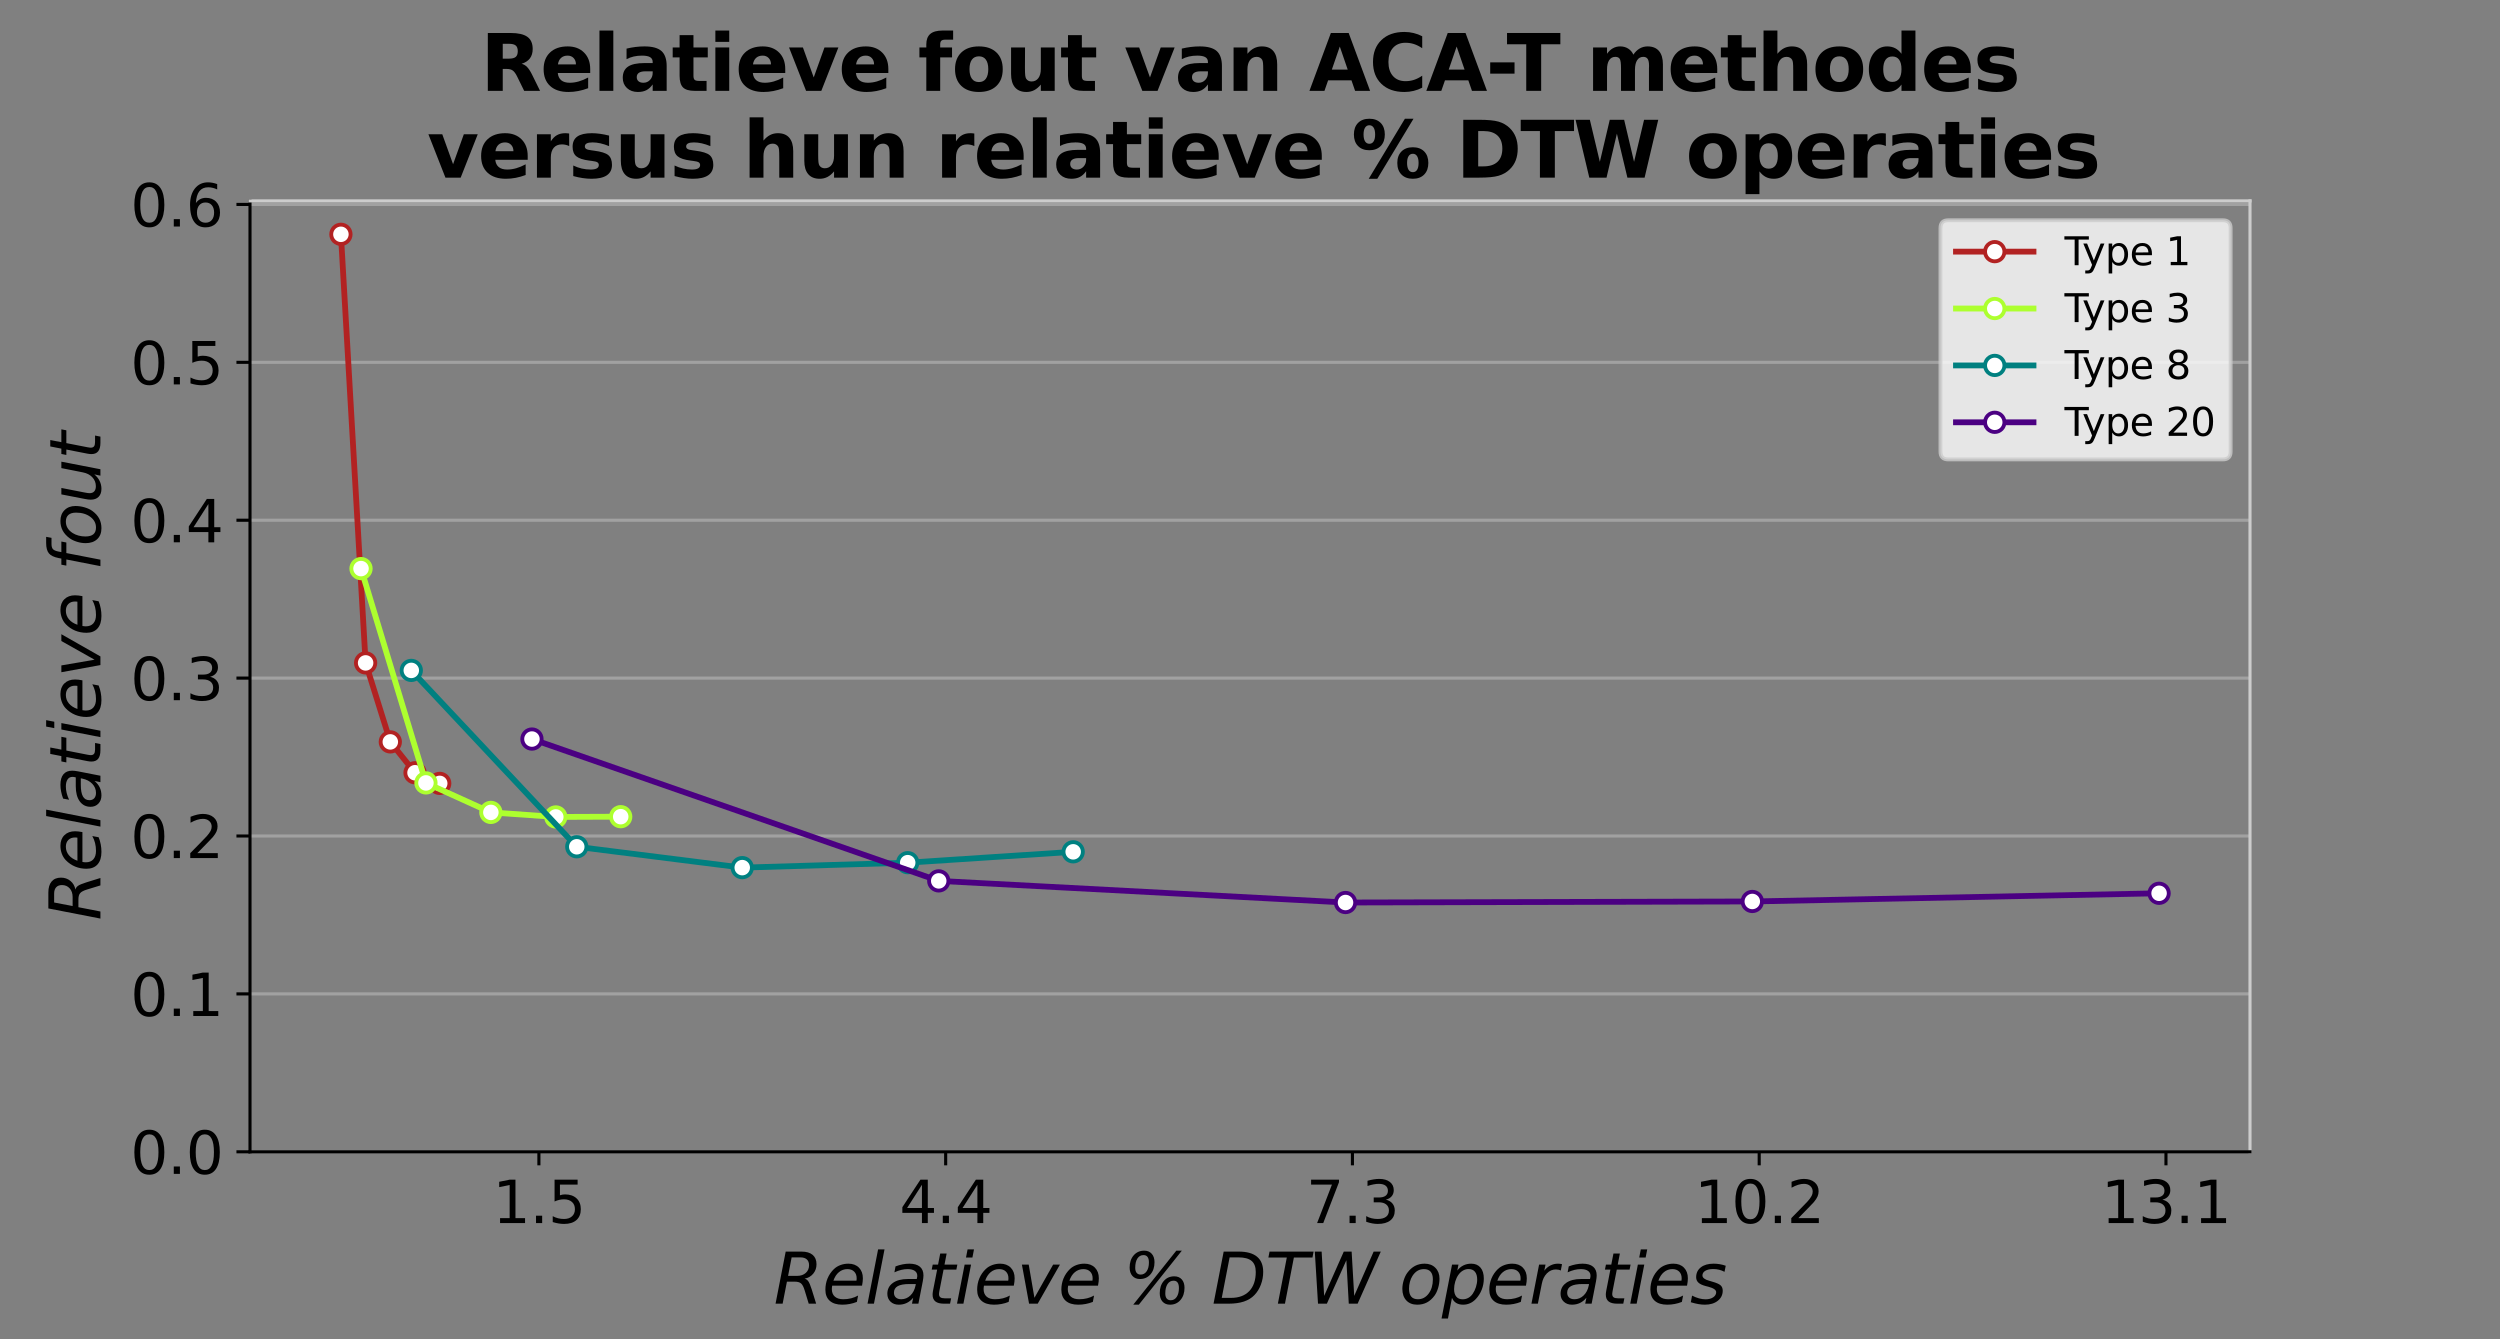 <?xml version="1.0" encoding="utf-8" standalone="no"?>
<!DOCTYPE svg PUBLIC "-//W3C//DTD SVG 1.1//EN"
  "http://www.w3.org/Graphics/SVG/1.1/DTD/svg11.dtd">
<svg xmlns:xlink="http://www.w3.org/1999/xlink" width="645.12pt" height="345.6pt" viewBox="0 0 645.12 345.6" xmlns="http://www.w3.org/2000/svg" version="1.1">
 <rect x="0" y="0" width="645.12" height="345.6" fill="#808080" stroke="none"/>
 <defs>
  <style type="text/css">*{stroke-linejoin: round; stroke-linecap: butt}</style>
 </defs>
 <g id="figure_1">
  <g id="patch_1">
   <path d="M 0 345.6 
L 645.12 345.6 
L 645.12 0 
L 0 0 
L 0 345.6 
z
" style="fill: none"/>
  </g>
  <g id="axes_1">
   <g id="patch_2">
    <path d="M 64.512 297.216 
L 580.608 297.216 
L 580.608 51.84 
L 64.512 51.84 
L 64.512 297.216 
z
" style="fill: none"/>
   </g>
   <g id="matplotlib.axis_1">
    <g id="xtick_1">
     <g id="line2d_1">
      <defs>
       <path id="mc7e8702960" d="M 0 0 
L 0 3.5 
" style="stroke: #000000; stroke-width: 0.8"/>
      </defs>
      <g>
       <use xlink:href="#mc7e8702960" x="139.062" y="297.216" style="stroke: #000000; stroke-width: 0.8"/>
      </g>
     </g>
     <g id="text_1">
      <!-- 1.5 -->
      <g transform="translate(127.134 315.614) scale(0.15 -0.15)">
       <defs>
        <path id="DejaVuSans-31" d="M 794 531 
L 1825 531 
L 1825 4091 
L 703 3866 
L 703 4441 
L 1819 4666 
L 2450 4666 
L 2450 531 
L 3481 531 
L 3481 0 
L 794 0 
L 794 531 
z
" transform="scale(0.016)"/>
        <path id="DejaVuSans-2e" d="M 684 794 
L 1344 794 
L 1344 0 
L 684 0 
L 684 794 
z
" transform="scale(0.016)"/>
        <path id="DejaVuSans-35" d="M 691 4666 
L 3169 4666 
L 3169 4134 
L 1269 4134 
L 1269 2991 
Q 1406 3038 1543 3061 
Q 1681 3084 1819 3084 
Q 2600 3084 3056 2656 
Q 3513 2228 3513 1497 
Q 3513 744 3044 326 
Q 2575 -91 1722 -91 
Q 1428 -91 1123 -41 
Q 819 9 494 109 
L 494 744 
Q 775 591 1075 516 
Q 1375 441 1709 441 
Q 2250 441 2565 725 
Q 2881 1009 2881 1497 
Q 2881 1984 2565 2268 
Q 2250 2553 1709 2553 
Q 1456 2553 1204 2497 
Q 953 2441 691 2322 
L 691 4666 
z
" transform="scale(0.016)"/>
       </defs>
       <use xlink:href="#DejaVuSans-31"/>
       <use xlink:href="#DejaVuSans-2e" x="63.623"/>
       <use xlink:href="#DejaVuSans-35" x="95.41"/>
      </g>
     </g>
    </g>
    <g id="xtick_2">
     <g id="line2d_2">
      <g>
       <use xlink:href="#mc7e8702960" x="244.027" y="297.216" style="stroke: #000000; stroke-width: 0.8"/>
      </g>
     </g>
     <g id="text_2">
      <!-- 4.4 -->
      <g transform="translate(232.099 315.614) scale(0.15 -0.15)">
       <defs>
        <path id="DejaVuSans-34" d="M 2419 4116 
L 825 1625 
L 2419 1625 
L 2419 4116 
z
M 2253 4666 
L 3047 4666 
L 3047 1625 
L 3713 1625 
L 3713 1100 
L 3047 1100 
L 3047 0 
L 2419 0 
L 2419 1100 
L 313 1100 
L 313 1709 
L 2253 4666 
z
" transform="scale(0.016)"/>
       </defs>
       <use xlink:href="#DejaVuSans-34"/>
       <use xlink:href="#DejaVuSans-2e" x="63.623"/>
       <use xlink:href="#DejaVuSans-34" x="95.41"/>
      </g>
     </g>
    </g>
    <g id="xtick_3">
     <g id="line2d_3">
      <g>
       <use xlink:href="#mc7e8702960" x="348.992" y="297.216" style="stroke: #000000; stroke-width: 0.8"/>
      </g>
     </g>
     <g id="text_3">
      <!-- 7.3 -->
      <g transform="translate(337.064 315.614) scale(0.15 -0.15)">
       <defs>
        <path id="DejaVuSans-37" d="M 525 4666 
L 3525 4666 
L 3525 4397 
L 1831 0 
L 1172 0 
L 2766 4134 
L 525 4134 
L 525 4666 
z
" transform="scale(0.016)"/>
        <path id="DejaVuSans-33" d="M 2597 2516 
Q 3050 2419 3304 2112 
Q 3559 1806 3559 1356 
Q 3559 666 3084 287 
Q 2609 -91 1734 -91 
Q 1441 -91 1130 -33 
Q 819 25 488 141 
L 488 750 
Q 750 597 1062 519 
Q 1375 441 1716 441 
Q 2309 441 2620 675 
Q 2931 909 2931 1356 
Q 2931 1769 2642 2001 
Q 2353 2234 1838 2234 
L 1294 2234 
L 1294 2753 
L 1863 2753 
Q 2328 2753 2575 2939 
Q 2822 3125 2822 3475 
Q 2822 3834 2567 4026 
Q 2313 4219 1838 4219 
Q 1578 4219 1281 4162 
Q 984 4106 628 3988 
L 628 4550 
Q 988 4650 1302 4700 
Q 1616 4750 1894 4750 
Q 2613 4750 3031 4423 
Q 3450 4097 3450 3541 
Q 3450 3153 3228 2886 
Q 3006 2619 2597 2516 
z
" transform="scale(0.016)"/>
       </defs>
       <use xlink:href="#DejaVuSans-37"/>
       <use xlink:href="#DejaVuSans-2e" x="63.623"/>
       <use xlink:href="#DejaVuSans-33" x="95.41"/>
      </g>
     </g>
    </g>
    <g id="xtick_4">
     <g id="line2d_4">
      <g>
       <use xlink:href="#mc7e8702960" x="453.957" y="297.216" style="stroke: #000000; stroke-width: 0.8"/>
      </g>
     </g>
     <g id="text_4">
      <!-- 10.2 -->
      <g transform="translate(437.257 315.614) scale(0.15 -0.15)">
       <defs>
        <path id="DejaVuSans-30" d="M 2034 4250 
Q 1547 4250 1301 3770 
Q 1056 3291 1056 2328 
Q 1056 1369 1301 889 
Q 1547 409 2034 409 
Q 2525 409 2770 889 
Q 3016 1369 3016 2328 
Q 3016 3291 2770 3770 
Q 2525 4250 2034 4250 
z
M 2034 4750 
Q 2819 4750 3233 4129 
Q 3647 3509 3647 2328 
Q 3647 1150 3233 529 
Q 2819 -91 2034 -91 
Q 1250 -91 836 529 
Q 422 1150 422 2328 
Q 422 3509 836 4129 
Q 1250 4750 2034 4750 
z
" transform="scale(0.016)"/>
        <path id="DejaVuSans-32" d="M 1228 531 
L 3431 531 
L 3431 0 
L 469 0 
L 469 531 
Q 828 903 1448 1529 
Q 2069 2156 2228 2338 
Q 2531 2678 2651 2914 
Q 2772 3150 2772 3378 
Q 2772 3750 2511 3984 
Q 2250 4219 1831 4219 
Q 1534 4219 1204 4116 
Q 875 4013 500 3803 
L 500 4441 
Q 881 4594 1212 4672 
Q 1544 4750 1819 4750 
Q 2544 4750 2975 4387 
Q 3406 4025 3406 3419 
Q 3406 3131 3298 2873 
Q 3191 2616 2906 2266 
Q 2828 2175 2409 1742 
Q 1991 1309 1228 531 
z
" transform="scale(0.016)"/>
       </defs>
       <use xlink:href="#DejaVuSans-31"/>
       <use xlink:href="#DejaVuSans-30" x="63.623"/>
       <use xlink:href="#DejaVuSans-2e" x="127.246"/>
       <use xlink:href="#DejaVuSans-32" x="159.033"/>
      </g>
     </g>
    </g>
    <g id="xtick_5">
     <g id="line2d_5">
      <g>
       <use xlink:href="#mc7e8702960" x="558.922" y="297.216" style="stroke: #000000; stroke-width: 0.8"/>
      </g>
     </g>
     <g id="text_5">
      <!-- 13.1 -->
      <g transform="translate(542.222 315.614) scale(0.15 -0.15)">
       <use xlink:href="#DejaVuSans-31"/>
       <use xlink:href="#DejaVuSans-33" x="63.623"/>
       <use xlink:href="#DejaVuSans-2e" x="127.246"/>
       <use xlink:href="#DejaVuSans-31" x="159.033"/>
      </g>
     </g>
    </g>
    <g id="text_6">
     <!-- Relatieve % DTW operaties -->
     <g transform="translate(199.635 336.41) scale(0.18 -0.18)">
      <defs>
       <path id="DejaVuSans-Oblique-52" d="M 1613 4147 
L 1294 2491 
L 2106 2491 
Q 2584 2491 2879 2755 
Q 3175 3019 3175 3444 
Q 3175 3784 2976 3965 
Q 2778 4147 2406 4147 
L 1613 4147 
z
M 2772 2241 
Q 2972 2194 3105 2009 
Q 3238 1825 3413 1275 
L 3809 0 
L 3144 0 
L 2778 1197 
Q 2638 1659 2453 1815 
Q 2269 1972 1888 1972 
L 1191 1972 
L 806 0 
L 172 0 
L 1081 4666 
L 2503 4666 
Q 3150 4666 3495 4373 
Q 3841 4081 3841 3531 
Q 3841 3044 3547 2687 
Q 3253 2331 2772 2241 
z
" transform="scale(0.016)"/>
       <path id="DejaVuSans-Oblique-65" d="M 3078 2063 
Q 3088 2113 3092 2166 
Q 3097 2219 3097 2272 
Q 3097 2653 2873 2875 
Q 2650 3097 2266 3097 
Q 1838 3097 1509 2826 
Q 1181 2556 1013 2059 
L 3078 2063 
z
M 3578 1613 
L 903 1613 
Q 884 1494 878 1425 
Q 872 1356 872 1306 
Q 872 872 1139 634 
Q 1406 397 1894 397 
Q 2269 397 2603 481 
Q 2938 566 3225 728 
L 3116 159 
Q 2806 34 2476 -28 
Q 2147 -91 1806 -91 
Q 1078 -91 686 257 
Q 294 606 294 1247 
Q 294 1794 489 2264 
Q 684 2734 1063 3103 
Q 1306 3334 1642 3459 
Q 1978 3584 2356 3584 
Q 2950 3584 3301 3228 
Q 3653 2872 3653 2272 
Q 3653 2128 3634 1964 
Q 3616 1800 3578 1613 
z
" transform="scale(0.016)"/>
       <path id="DejaVuSans-Oblique-6c" d="M 1172 4863 
L 1747 4863 
L 800 0 
L 225 0 
L 1172 4863 
z
" transform="scale(0.016)"/>
       <path id="DejaVuSans-Oblique-61" d="M 3438 1997 
L 3047 0 
L 2472 0 
L 2578 531 
Q 2325 219 2001 64 
Q 1678 -91 1281 -91 
Q 834 -91 548 182 
Q 263 456 263 884 
Q 263 1497 752 1853 
Q 1241 2209 2100 2209 
L 2900 2209 
L 2931 2363 
Q 2938 2388 2941 2417 
Q 2944 2447 2944 2509 
Q 2944 2788 2717 2942 
Q 2491 3097 2081 3097 
Q 1800 3097 1504 3025 
Q 1209 2953 897 2809 
L 997 3341 
Q 1322 3463 1633 3523 
Q 1944 3584 2234 3584 
Q 2853 3584 3176 3315 
Q 3500 3047 3500 2534 
Q 3500 2431 3484 2292 
Q 3469 2153 3438 1997 
z
M 2816 1759 
L 2241 1759 
Q 1534 1759 1195 1570 
Q 856 1381 856 984 
Q 856 709 1029 553 
Q 1203 397 1509 397 
Q 1978 397 2328 733 
Q 2678 1069 2791 1631 
L 2816 1759 
z
" transform="scale(0.016)"/>
       <path id="DejaVuSans-Oblique-74" d="M 2706 3500 
L 2619 3053 
L 1472 3053 
L 1100 1153 
Q 1081 1047 1072 975 
Q 1063 903 1063 863 
Q 1063 663 1183 572 
Q 1303 481 1569 481 
L 2150 481 
L 2053 0 
L 1503 0 
Q 991 0 739 200 
Q 488 400 488 806 
Q 488 878 497 964 
Q 506 1050 525 1153 
L 897 3053 
L 409 3053 
L 500 3500 
L 978 3500 
L 1172 4494 
L 1747 4494 
L 1556 3500 
L 2706 3500 
z
" transform="scale(0.016)"/>
       <path id="DejaVuSans-Oblique-69" d="M 1172 4863 
L 1747 4863 
L 1606 4134 
L 1031 4134 
L 1172 4863 
z
M 909 3500 
L 1484 3500 
L 800 0 
L 225 0 
L 909 3500 
z
" transform="scale(0.016)"/>
       <path id="DejaVuSans-Oblique-76" d="M 459 3500 
L 1069 3500 
L 1581 525 
L 3256 3500 
L 3866 3500 
L 1875 0 
L 1100 0 
L 459 3500 
z
" transform="scale(0.016)"/>
       <path id="DejaVuSans-Oblique-20" transform="scale(0.016)"/>
       <path id="DejaVuSans-Oblique-25" d="M 1503 2209 
Q 1078 2209 829 2486 
Q 581 2763 581 3238 
Q 581 3913 943 4331 
Q 1306 4750 1888 4750 
Q 2313 4750 2561 4470 
Q 2809 4191 2809 3713 
Q 2809 3044 2446 2626 
Q 2084 2209 1503 2209 
z
M 2309 3694 
Q 2309 4022 2187 4187 
Q 2066 4353 1825 4353 
Q 1475 4353 1278 4050 
Q 1081 3747 1081 3206 
Q 1081 2919 1207 2762 
Q 1334 2606 1569 2606 
Q 1903 2606 2106 2903 
Q 2309 3200 2309 3694 
z
M 4997 1394 
Q 4997 1728 4878 1893 
Q 4759 2059 4519 2059 
Q 4172 2059 3973 1754 
Q 3775 1450 3775 909 
Q 3775 619 3901 462 
Q 4028 306 4263 306 
Q 4597 306 4797 603 
Q 4997 900 4997 1394 
z
M 4197 -91 
Q 3772 -91 3525 187 
Q 3278 466 3278 941 
Q 3278 1616 3639 2033 
Q 4000 2450 4581 2450 
Q 5006 2450 5251 2175 
Q 5497 1900 5497 1422 
Q 5497 750 5136 329 
Q 4775 -91 4197 -91 
z
M 5259 4750 
L 1403 -91 
L 903 -91 
L 4763 4750 
L 5259 4750 
z
" transform="scale(0.016)"/>
       <path id="DejaVuSans-Oblique-44" d="M 1081 4666 
L 2438 4666 
Q 3519 4666 4070 4208 
Q 4622 3750 4622 2847 
Q 4622 2250 4412 1698 
Q 4203 1147 3834 769 
Q 3463 381 2891 190 
Q 2319 0 1538 0 
L 172 0 
L 1081 4666 
z
M 1613 4147 
L 909 519 
L 1734 519 
Q 2794 519 3375 1128 
Q 3956 1738 3956 2847 
Q 3956 3519 3581 3833 
Q 3206 4147 2406 4147 
L 1613 4147 
z
" transform="scale(0.016)"/>
       <path id="DejaVuSans-Oblique-54" d="M 378 4666 
L 4325 4666 
L 4225 4134 
L 2559 4134 
L 1759 0 
L 1125 0 
L 1925 4134 
L 275 4134 
L 378 4666 
z
" transform="scale(0.016)"/>
       <path id="DejaVuSans-Oblique-57" d="M 616 4666 
L 1228 4666 
L 1453 697 
L 3213 4666 
L 3916 4666 
L 4147 697 
L 5888 4666 
L 6528 4666 
L 4453 0 
L 3659 0 
L 3444 3891 
L 1697 0 
L 903 0 
L 616 4666 
z
" transform="scale(0.016)"/>
       <path id="DejaVuSans-Oblique-6f" d="M 1625 -91 
Q 1009 -91 651 289 
Q 294 669 294 1325 
Q 294 1706 417 2101 
Q 541 2497 738 2766 
Q 1047 3184 1428 3384 
Q 1809 3584 2291 3584 
Q 2888 3584 3255 3212 
Q 3622 2841 3622 2241 
Q 3622 1825 3500 1412 
Q 3378 1000 3181 728 
Q 2875 309 2494 109 
Q 2113 -91 1625 -91 
z
M 891 1344 
Q 891 869 1089 633 
Q 1288 397 1691 397 
Q 2269 397 2648 901 
Q 3028 1406 3028 2181 
Q 3028 2634 2825 2865 
Q 2622 3097 2228 3097 
Q 1903 3097 1650 2945 
Q 1397 2794 1197 2484 
Q 1050 2253 970 1956 
Q 891 1659 891 1344 
z
" transform="scale(0.016)"/>
       <path id="DejaVuSans-Oblique-70" d="M 3175 2156 
Q 3175 2616 2975 2859 
Q 2775 3103 2400 3103 
Q 2144 3103 1911 2972 
Q 1678 2841 1497 2591 
Q 1319 2344 1212 1994 
Q 1106 1644 1106 1300 
Q 1106 863 1306 627 
Q 1506 391 1875 391 
Q 2147 391 2380 519 
Q 2613 647 2778 891 
Q 2956 1147 3065 1494 
Q 3175 1841 3175 2156 
z
M 1394 2969 
Q 1625 3272 1939 3428 
Q 2253 3584 2638 3584 
Q 3175 3584 3472 3232 
Q 3769 2881 3769 2247 
Q 3769 1728 3584 1258 
Q 3400 788 3053 416 
Q 2822 169 2531 39 
Q 2241 -91 1919 -91 
Q 1547 -91 1294 64 
Q 1041 219 916 525 
L 556 -1331 
L -19 -1331 
L 922 3500 
L 1497 3500 
L 1394 2969 
z
" transform="scale(0.016)"/>
       <path id="DejaVuSans-Oblique-72" d="M 2853 2969 
Q 2766 3016 2653 3041 
Q 2541 3066 2413 3066 
Q 1953 3066 1609 2717 
Q 1266 2369 1153 1784 
L 800 0 
L 225 0 
L 909 3500 
L 1484 3500 
L 1375 2956 
Q 1603 3259 1920 3421 
Q 2238 3584 2597 3584 
Q 2691 3584 2781 3573 
Q 2872 3563 2963 3538 
L 2853 2969 
z
" transform="scale(0.016)"/>
       <path id="DejaVuSans-Oblique-73" d="M 3200 3397 
L 3091 2853 
Q 2863 2978 2609 3040 
Q 2356 3103 2088 3103 
Q 1634 3103 1373 2948 
Q 1113 2794 1113 2528 
Q 1113 2219 1719 2053 
Q 1766 2041 1788 2034 
L 1972 1978 
Q 2547 1819 2739 1644 
Q 2931 1469 2931 1166 
Q 2931 609 2489 259 
Q 2047 -91 1331 -91 
Q 1053 -91 747 -37 
Q 441 16 72 128 
L 184 722 
Q 500 559 806 475 
Q 1113 391 1394 391 
Q 1816 391 2080 572 
Q 2344 753 2344 1031 
Q 2344 1331 1650 1516 
L 1591 1531 
L 1394 1581 
Q 956 1697 753 1886 
Q 550 2075 550 2369 
Q 550 2928 970 3256 
Q 1391 3584 2113 3584 
Q 2397 3584 2667 3537 
Q 2938 3491 3200 3397 
z
" transform="scale(0.016)"/>
      </defs>
      <use xlink:href="#DejaVuSans-Oblique-52"/>
      <use xlink:href="#DejaVuSans-Oblique-65" x="69.482"/>
      <use xlink:href="#DejaVuSans-Oblique-6c" x="131.006"/>
      <use xlink:href="#DejaVuSans-Oblique-61" x="158.789"/>
      <use xlink:href="#DejaVuSans-Oblique-74" x="220.068"/>
      <use xlink:href="#DejaVuSans-Oblique-69" x="259.277"/>
      <use xlink:href="#DejaVuSans-Oblique-65" x="287.061"/>
      <use xlink:href="#DejaVuSans-Oblique-76" x="348.584"/>
      <use xlink:href="#DejaVuSans-Oblique-65" x="407.764"/>
      <use xlink:href="#DejaVuSans-Oblique-20" x="469.287"/>
      <use xlink:href="#DejaVuSans-Oblique-25" x="501.074"/>
      <use xlink:href="#DejaVuSans-Oblique-20" x="596.094"/>
      <use xlink:href="#DejaVuSans-Oblique-44" x="627.881"/>
      <use xlink:href="#DejaVuSans-Oblique-54" x="704.883"/>
      <use xlink:href="#DejaVuSans-Oblique-57" x="765.967"/>
      <use xlink:href="#DejaVuSans-Oblique-20" x="864.844"/>
      <use xlink:href="#DejaVuSans-Oblique-6f" x="896.631"/>
      <use xlink:href="#DejaVuSans-Oblique-70" x="957.812"/>
      <use xlink:href="#DejaVuSans-Oblique-65" x="1021.289"/>
      <use xlink:href="#DejaVuSans-Oblique-72" x="1082.812"/>
      <use xlink:href="#DejaVuSans-Oblique-61" x="1123.926"/>
      <use xlink:href="#DejaVuSans-Oblique-74" x="1185.205"/>
      <use xlink:href="#DejaVuSans-Oblique-69" x="1224.414"/>
      <use xlink:href="#DejaVuSans-Oblique-65" x="1252.197"/>
      <use xlink:href="#DejaVuSans-Oblique-73" x="1313.721"/>
     </g>
    </g>
   </g>
   <g id="matplotlib.axis_2">
    <g id="ytick_1">
     <g id="line2d_6">
      <path d="M 64.512 297.216 
L 580.608 297.216 
" clip-path="url(#p409f5f3b46)" style="fill: none; stroke: #b0b0b0; stroke-opacity: 0.7; stroke-width: 0.8; stroke-linecap: square"/>
     </g>
     <g id="line2d_7">
      <defs>
       <path id="m78f02e9a25" d="M 0 0 
L -3.5 0 
" style="stroke: #000000; stroke-width: 0.8"/>
      </defs>
      <g>
       <use xlink:href="#m78f02e9a25" x="64.512" y="297.216" style="stroke: #000000; stroke-width: 0.8"/>
      </g>
     </g>
     <g id="text_7">
      <!-- 0.0 -->
      <g transform="translate(33.657 302.915) scale(0.15 -0.15)">
       <use xlink:href="#DejaVuSans-30"/>
       <use xlink:href="#DejaVuSans-2e" x="63.623"/>
       <use xlink:href="#DejaVuSans-30" x="95.41"/>
      </g>
     </g>
    </g>
    <g id="ytick_2">
     <g id="line2d_8">
      <path d="M 64.512 256.472 
L 580.608 256.472 
" clip-path="url(#p409f5f3b46)" style="fill: none; stroke: #b0b0b0; stroke-opacity: 0.7; stroke-width: 0.8; stroke-linecap: square"/>
     </g>
     <g id="line2d_9">
      <g>
       <use xlink:href="#m78f02e9a25" x="64.512" y="256.472" style="stroke: #000000; stroke-width: 0.8"/>
      </g>
     </g>
     <g id="text_8">
      <!-- 0.1 -->
      <g transform="translate(33.657 262.171) scale(0.15 -0.15)">
       <use xlink:href="#DejaVuSans-30"/>
       <use xlink:href="#DejaVuSans-2e" x="63.623"/>
       <use xlink:href="#DejaVuSans-31" x="95.41"/>
      </g>
     </g>
    </g>
    <g id="ytick_3">
     <g id="line2d_10">
      <path d="M 64.512 215.729 
L 580.608 215.729 
" clip-path="url(#p409f5f3b46)" style="fill: none; stroke: #b0b0b0; stroke-opacity: 0.7; stroke-width: 0.8; stroke-linecap: square"/>
     </g>
     <g id="line2d_11">
      <g>
       <use xlink:href="#m78f02e9a25" x="64.512" y="215.729" style="stroke: #000000; stroke-width: 0.8"/>
      </g>
     </g>
     <g id="text_9">
      <!-- 0.2 -->
      <g transform="translate(33.657 221.428) scale(0.15 -0.15)">
       <use xlink:href="#DejaVuSans-30"/>
       <use xlink:href="#DejaVuSans-2e" x="63.623"/>
       <use xlink:href="#DejaVuSans-32" x="95.41"/>
      </g>
     </g>
    </g>
    <g id="ytick_4">
     <g id="line2d_12">
      <path d="M 64.512 174.985 
L 580.608 174.985 
" clip-path="url(#p409f5f3b46)" style="fill: none; stroke: #b0b0b0; stroke-opacity: 0.7; stroke-width: 0.8; stroke-linecap: square"/>
     </g>
     <g id="line2d_13">
      <g>
       <use xlink:href="#m78f02e9a25" x="64.512" y="174.985" style="stroke: #000000; stroke-width: 0.8"/>
      </g>
     </g>
     <g id="text_10">
      <!-- 0.3 -->
      <g transform="translate(33.657 180.684) scale(0.15 -0.15)">
       <use xlink:href="#DejaVuSans-30"/>
       <use xlink:href="#DejaVuSans-2e" x="63.623"/>
       <use xlink:href="#DejaVuSans-33" x="95.41"/>
      </g>
     </g>
    </g>
    <g id="ytick_5">
     <g id="line2d_14">
      <path d="M 64.512 134.241 
L 580.608 134.241 
" clip-path="url(#p409f5f3b46)" style="fill: none; stroke: #b0b0b0; stroke-opacity: 0.7; stroke-width: 0.8; stroke-linecap: square"/>
     </g>
     <g id="line2d_15">
      <g>
       <use xlink:href="#m78f02e9a25" x="64.512" y="134.241" style="stroke: #000000; stroke-width: 0.8"/>
      </g>
     </g>
     <g id="text_11">
      <!-- 0.4 -->
      <g transform="translate(33.657 139.94) scale(0.15 -0.15)">
       <use xlink:href="#DejaVuSans-30"/>
       <use xlink:href="#DejaVuSans-2e" x="63.623"/>
       <use xlink:href="#DejaVuSans-34" x="95.41"/>
      </g>
     </g>
    </g>
    <g id="ytick_6">
     <g id="line2d_16">
      <path d="M 64.512 93.498 
L 580.608 93.498 
" clip-path="url(#p409f5f3b46)" style="fill: none; stroke: #b0b0b0; stroke-opacity: 0.7; stroke-width: 0.8; stroke-linecap: square"/>
     </g>
     <g id="line2d_17">
      <g>
       <use xlink:href="#m78f02e9a25" x="64.512" y="93.498" style="stroke: #000000; stroke-width: 0.8"/>
      </g>
     </g>
     <g id="text_12">
      <!-- 0.5 -->
      <g transform="translate(33.657 99.197) scale(0.15 -0.15)">
       <use xlink:href="#DejaVuSans-30"/>
       <use xlink:href="#DejaVuSans-2e" x="63.623"/>
       <use xlink:href="#DejaVuSans-35" x="95.41"/>
      </g>
     </g>
    </g>
    <g id="ytick_7">
     <g id="line2d_18">
      <path d="M 64.512 52.754 
L 580.608 52.754 
" clip-path="url(#p409f5f3b46)" style="fill: none; stroke: #b0b0b0; stroke-opacity: 0.7; stroke-width: 0.8; stroke-linecap: square"/>
     </g>
     <g id="line2d_19">
      <g>
       <use xlink:href="#m78f02e9a25" x="64.512" y="52.754" style="stroke: #000000; stroke-width: 0.8"/>
      </g>
     </g>
     <g id="text_13">
      <!-- 0.6 -->
      <g transform="translate(33.657 58.453) scale(0.15 -0.15)">
       <defs>
        <path id="DejaVuSans-36" d="M 2113 2584 
Q 1688 2584 1439 2293 
Q 1191 2003 1191 1497 
Q 1191 994 1439 701 
Q 1688 409 2113 409 
Q 2538 409 2786 701 
Q 3034 994 3034 1497 
Q 3034 2003 2786 2293 
Q 2538 2584 2113 2584 
z
M 3366 4563 
L 3366 3988 
Q 3128 4100 2886 4159 
Q 2644 4219 2406 4219 
Q 1781 4219 1451 3797 
Q 1122 3375 1075 2522 
Q 1259 2794 1537 2939 
Q 1816 3084 2150 3084 
Q 2853 3084 3261 2657 
Q 3669 2231 3669 1497 
Q 3669 778 3244 343 
Q 2819 -91 2113 -91 
Q 1303 -91 875 529 
Q 447 1150 447 2328 
Q 447 3434 972 4092 
Q 1497 4750 2381 4750 
Q 2619 4750 2861 4703 
Q 3103 4656 3366 4563 
z
" transform="scale(0.016)"/>
       </defs>
       <use xlink:href="#DejaVuSans-30"/>
       <use xlink:href="#DejaVuSans-2e" x="63.623"/>
       <use xlink:href="#DejaVuSans-36" x="95.41"/>
      </g>
     </g>
    </g>
    <g id="text_14">
     <!-- Relatieve fout -->
     <g transform="translate(25.914 237.534) rotate(-90) scale(0.18 -0.18)">
      <defs>
       <path id="DejaVuSans-Oblique-66" d="M 3059 4863 
L 2969 4384 
L 2419 4384 
Q 2106 4384 1964 4261 
Q 1822 4138 1753 3809 
L 1691 3500 
L 2638 3500 
L 2553 3053 
L 1606 3053 
L 1013 0 
L 434 0 
L 1031 3053 
L 481 3053 
L 563 3500 
L 1113 3500 
L 1159 3744 
Q 1278 4363 1576 4613 
Q 1875 4863 2516 4863 
L 3059 4863 
z
" transform="scale(0.016)"/>
       <path id="DejaVuSans-Oblique-75" d="M 428 1388 
L 838 3500 
L 1416 3500 
L 1006 1409 
Q 975 1256 961 1147 
Q 947 1038 947 966 
Q 947 700 1109 554 
Q 1272 409 1569 409 
Q 2031 409 2368 721 
Q 2706 1034 2809 1563 
L 3194 3500 
L 3769 3500 
L 3091 0 
L 2516 0 
L 2631 550 
Q 2388 244 2052 76 
Q 1716 -91 1338 -91 
Q 878 -91 622 161 
Q 366 413 366 863 
Q 366 956 381 1097 
Q 397 1238 428 1388 
z
" transform="scale(0.016)"/>
      </defs>
      <use xlink:href="#DejaVuSans-Oblique-52"/>
      <use xlink:href="#DejaVuSans-Oblique-65" x="69.482"/>
      <use xlink:href="#DejaVuSans-Oblique-6c" x="131.006"/>
      <use xlink:href="#DejaVuSans-Oblique-61" x="158.789"/>
      <use xlink:href="#DejaVuSans-Oblique-74" x="220.068"/>
      <use xlink:href="#DejaVuSans-Oblique-69" x="259.277"/>
      <use xlink:href="#DejaVuSans-Oblique-65" x="287.061"/>
      <use xlink:href="#DejaVuSans-Oblique-76" x="348.584"/>
      <use xlink:href="#DejaVuSans-Oblique-65" x="407.764"/>
      <use xlink:href="#DejaVuSans-Oblique-20" x="469.287"/>
      <use xlink:href="#DejaVuSans-Oblique-66" x="501.074"/>
      <use xlink:href="#DejaVuSans-Oblique-6f" x="536.279"/>
      <use xlink:href="#DejaVuSans-Oblique-75" x="597.461"/>
      <use xlink:href="#DejaVuSans-Oblique-74" x="660.84"/>
     </g>
    </g>
   </g>
   <g id="line2d_20">
    <path d="M 87.971 60.462 
L 94.346 171.062 
L 100.721 191.444 
L 107.096 199.405 
L 113.471 202.154 
" clip-path="url(#p409f5f3b46)" style="fill: none; stroke: #b22222; stroke-width: 1.5; stroke-linecap: square"/>
    <defs>
     <path id="mdc86237668" d="M 0 2.5 
C 0.663 2.5 1.299 2.237 1.768 1.768 
C 2.237 1.299 2.5 0.663 2.5 0 
C 2.5 -0.663 2.237 -1.299 1.768 -1.768 
C 1.299 -2.237 0.663 -2.5 0 -2.5 
C -0.663 -2.5 -1.299 -2.237 -1.768 -1.768 
C -2.237 -1.299 -2.5 -0.663 -2.5 0 
C -2.5 0.663 -2.237 1.299 -1.768 1.768 
C -1.299 2.237 -0.663 2.5 0 2.5 
z
" style="stroke: #b22222"/>
    </defs>
    <g clip-path="url(#p409f5f3b46)">
     <use xlink:href="#mdc86237668" x="87.971" y="60.462" style="fill: #ffffff; stroke: #b22222"/>
     <use xlink:href="#mdc86237668" x="94.346" y="171.062" style="fill: #ffffff; stroke: #b22222"/>
     <use xlink:href="#mdc86237668" x="100.721" y="191.444" style="fill: #ffffff; stroke: #b22222"/>
     <use xlink:href="#mdc86237668" x="107.096" y="199.405" style="fill: #ffffff; stroke: #b22222"/>
     <use xlink:href="#mdc86237668" x="113.471" y="202.154" style="fill: #ffffff; stroke: #b22222"/>
    </g>
   </g>
   <g id="line2d_21">
    <path d="M 93.16 146.724 
L 109.914 202.029 
L 126.667 209.639 
L 143.42 210.812 
L 160.174 210.742 
" clip-path="url(#p409f5f3b46)" style="fill: none; stroke: #adff2f; stroke-width: 1.5; stroke-linecap: square"/>
    <defs>
     <path id="mf1f678876b" d="M 0 2.5 
C 0.663 2.5 1.299 2.237 1.768 1.768 
C 2.237 1.299 2.5 0.663 2.5 0 
C 2.5 -0.663 2.237 -1.299 1.768 -1.768 
C 1.299 -2.237 0.663 -2.5 0 -2.5 
C -0.663 -2.5 -1.299 -2.237 -1.768 -1.768 
C -2.237 -1.299 -2.5 -0.663 -2.5 0 
C -2.5 0.663 -2.237 1.299 -1.768 1.768 
C -1.299 2.237 -0.663 2.5 0 2.5 
z
" style="stroke: #adff2f"/>
    </defs>
    <g clip-path="url(#p409f5f3b46)">
     <use xlink:href="#mf1f678876b" x="93.16" y="146.724" style="fill: #ffffff; stroke: #adff2f"/>
     <use xlink:href="#mf1f678876b" x="109.914" y="202.029" style="fill: #ffffff; stroke: #adff2f"/>
     <use xlink:href="#mf1f678876b" x="126.667" y="209.639" style="fill: #ffffff; stroke: #adff2f"/>
     <use xlink:href="#mf1f678876b" x="143.42" y="210.812" style="fill: #ffffff; stroke: #adff2f"/>
     <use xlink:href="#mf1f678876b" x="160.174" y="210.742" style="fill: #ffffff; stroke: #adff2f"/>
    </g>
   </g>
   <g id="line2d_22">
    <path d="M 106.133 172.997 
L 148.833 218.509 
L 191.532 223.889 
L 234.232 222.612 
L 276.931 219.81 
" clip-path="url(#p409f5f3b46)" style="fill: none; stroke: #008080; stroke-width: 1.5; stroke-linecap: square"/>
    <defs>
     <path id="md4f4ab5a7d" d="M 0 2.5 
C 0.663 2.5 1.299 2.237 1.768 1.768 
C 2.237 1.299 2.5 0.663 2.5 0 
C 2.5 -0.663 2.237 -1.299 1.768 -1.768 
C 1.299 -2.237 0.663 -2.5 0 -2.5 
C -0.663 -2.5 -1.299 -2.237 -1.768 -1.768 
C -2.237 -1.299 -2.5 -0.663 -2.5 0 
C -2.5 0.663 -2.237 1.299 -1.768 1.768 
C -1.299 2.237 -0.663 2.5 0 2.5 
z
" style="stroke: #008080"/>
    </defs>
    <g clip-path="url(#p409f5f3b46)">
     <use xlink:href="#md4f4ab5a7d" x="106.133" y="172.997" style="fill: #ffffff; stroke: #008080"/>
     <use xlink:href="#md4f4ab5a7d" x="148.833" y="218.509" style="fill: #ffffff; stroke: #008080"/>
     <use xlink:href="#md4f4ab5a7d" x="191.532" y="223.889" style="fill: #ffffff; stroke: #008080"/>
     <use xlink:href="#md4f4ab5a7d" x="234.232" y="222.612" style="fill: #ffffff; stroke: #008080"/>
     <use xlink:href="#md4f4ab5a7d" x="276.931" y="219.81" style="fill: #ffffff; stroke: #008080"/>
    </g>
   </g>
   <g id="line2d_23">
    <path d="M 137.269 190.71 
L 242.239 227.312 
L 347.209 232.892 
L 452.179 232.622 
L 557.149 230.511 
" clip-path="url(#p409f5f3b46)" style="fill: none; stroke: #4b0082; stroke-width: 1.5; stroke-linecap: square"/>
    <defs>
     <path id="m8727e3360b" d="M 0 2.5 
C 0.663 2.5 1.299 2.237 1.768 1.768 
C 2.237 1.299 2.5 0.663 2.5 0 
C 2.5 -0.663 2.237 -1.299 1.768 -1.768 
C 1.299 -2.237 0.663 -2.5 0 -2.5 
C -0.663 -2.5 -1.299 -2.237 -1.768 -1.768 
C -2.237 -1.299 -2.5 -0.663 -2.5 0 
C -2.5 0.663 -2.237 1.299 -1.768 1.768 
C -1.299 2.237 -0.663 2.5 0 2.5 
z
" style="stroke: #4b0082"/>
    </defs>
    <g clip-path="url(#p409f5f3b46)">
     <use xlink:href="#m8727e3360b" x="137.269" y="190.71" style="fill: #ffffff; stroke: #4b0082"/>
     <use xlink:href="#m8727e3360b" x="242.239" y="227.312" style="fill: #ffffff; stroke: #4b0082"/>
     <use xlink:href="#m8727e3360b" x="347.209" y="232.892" style="fill: #ffffff; stroke: #4b0082"/>
     <use xlink:href="#m8727e3360b" x="452.179" y="232.622" style="fill: #ffffff; stroke: #4b0082"/>
     <use xlink:href="#m8727e3360b" x="557.149" y="230.511" style="fill: #ffffff; stroke: #4b0082"/>
    </g>
   </g>
   <g id="patch_3">
    <path d="M 64.512 297.216 
L 64.512 51.84 
" style="fill: none; stroke: #000000; stroke-width: 0.8; stroke-linejoin: miter; stroke-linecap: square"/>
   </g>
   <g id="patch_4">
    <path d="M 580.608 297.216 
L 580.608 51.84 
" style="fill: none; stroke: #cccccc; stroke-width: 0.8; stroke-linejoin: miter; stroke-linecap: square"/>
   </g>
   <g id="patch_5">
    <path d="M 64.512 297.216 
L 580.608 297.216 
" style="fill: none; stroke: #000000; stroke-width: 0.8; stroke-linejoin: miter; stroke-linecap: square"/>
   </g>
   <g id="patch_6">
    <path d="M 64.512 51.84 
L 580.608 51.84 
" style="fill: none; stroke: #cccccc; stroke-width: 0.8; stroke-linejoin: miter; stroke-linecap: square"/>
   </g>
   <g id="text_15">
    <!-- Relatieve fout van ACA-T methodes -->
    <g transform="translate(124.001 23.444) scale(0.2 -0.2)">
     <defs>
      <path id="DejaVuSans-Bold-52" d="M 2297 2597 
Q 2675 2597 2839 2737 
Q 3003 2878 3003 3200 
Q 3003 3519 2839 3656 
Q 2675 3794 2297 3794 
L 1791 3794 
L 1791 2597 
L 2297 2597 
z
M 1791 1766 
L 1791 0 
L 588 0 
L 588 4666 
L 2425 4666 
Q 3347 4666 3776 4356 
Q 4206 4047 4206 3378 
Q 4206 2916 3982 2619 
Q 3759 2322 3309 2181 
Q 3556 2125 3751 1926 
Q 3947 1728 4147 1325 
L 4800 0 
L 3519 0 
L 2950 1159 
Q 2778 1509 2601 1637 
Q 2425 1766 2131 1766 
L 1791 1766 
z
" transform="scale(0.016)"/>
      <path id="DejaVuSans-Bold-65" d="M 4031 1759 
L 4031 1441 
L 1416 1441 
Q 1456 1047 1700 850 
Q 1944 653 2381 653 
Q 2734 653 3104 758 
Q 3475 863 3866 1075 
L 3866 213 
Q 3469 63 3072 -14 
Q 2675 -91 2278 -91 
Q 1328 -91 801 392 
Q 275 875 275 1747 
Q 275 2603 792 3093 
Q 1309 3584 2216 3584 
Q 3041 3584 3536 3087 
Q 4031 2591 4031 1759 
z
M 2881 2131 
Q 2881 2450 2695 2645 
Q 2509 2841 2209 2841 
Q 1884 2841 1681 2658 
Q 1478 2475 1428 2131 
L 2881 2131 
z
" transform="scale(0.016)"/>
      <path id="DejaVuSans-Bold-6c" d="M 538 4863 
L 1656 4863 
L 1656 0 
L 538 0 
L 538 4863 
z
" transform="scale(0.016)"/>
      <path id="DejaVuSans-Bold-61" d="M 2106 1575 
Q 1756 1575 1579 1456 
Q 1403 1338 1403 1106 
Q 1403 894 1545 773 
Q 1688 653 1941 653 
Q 2256 653 2472 879 
Q 2688 1106 2688 1447 
L 2688 1575 
L 2106 1575 
z
M 3816 1997 
L 3816 0 
L 2688 0 
L 2688 519 
Q 2463 200 2181 54 
Q 1900 -91 1497 -91 
Q 953 -91 614 226 
Q 275 544 275 1050 
Q 275 1666 698 1953 
Q 1122 2241 2028 2241 
L 2688 2241 
L 2688 2328 
Q 2688 2594 2478 2717 
Q 2269 2841 1825 2841 
Q 1466 2841 1156 2769 
Q 847 2697 581 2553 
L 581 3406 
Q 941 3494 1303 3539 
Q 1666 3584 2028 3584 
Q 2975 3584 3395 3211 
Q 3816 2838 3816 1997 
z
" transform="scale(0.016)"/>
      <path id="DejaVuSans-Bold-74" d="M 1759 4494 
L 1759 3500 
L 2913 3500 
L 2913 2700 
L 1759 2700 
L 1759 1216 
Q 1759 972 1856 886 
Q 1953 800 2241 800 
L 2816 800 
L 2816 0 
L 1856 0 
Q 1194 0 917 276 
Q 641 553 641 1216 
L 641 2700 
L 84 2700 
L 84 3500 
L 641 3500 
L 641 4494 
L 1759 4494 
z
" transform="scale(0.016)"/>
      <path id="DejaVuSans-Bold-69" d="M 538 3500 
L 1656 3500 
L 1656 0 
L 538 0 
L 538 3500 
z
M 538 4863 
L 1656 4863 
L 1656 3950 
L 538 3950 
L 538 4863 
z
" transform="scale(0.016)"/>
      <path id="DejaVuSans-Bold-76" d="M 97 3500 
L 1216 3500 
L 2088 1081 
L 2956 3500 
L 4078 3500 
L 2700 0 
L 1472 0 
L 97 3500 
z
" transform="scale(0.016)"/>
      <path id="DejaVuSans-Bold-20" transform="scale(0.016)"/>
      <path id="DejaVuSans-Bold-66" d="M 2841 4863 
L 2841 4128 
L 2222 4128 
Q 1984 4128 1890 4042 
Q 1797 3956 1797 3744 
L 1797 3500 
L 2753 3500 
L 2753 2700 
L 1797 2700 
L 1797 0 
L 678 0 
L 678 2700 
L 122 2700 
L 122 3500 
L 678 3500 
L 678 3744 
Q 678 4316 997 4589 
Q 1316 4863 1984 4863 
L 2841 4863 
z
" transform="scale(0.016)"/>
      <path id="DejaVuSans-Bold-6f" d="M 2203 2784 
Q 1831 2784 1636 2517 
Q 1441 2250 1441 1747 
Q 1441 1244 1636 976 
Q 1831 709 2203 709 
Q 2569 709 2762 976 
Q 2956 1244 2956 1747 
Q 2956 2250 2762 2517 
Q 2569 2784 2203 2784 
z
M 2203 3584 
Q 3106 3584 3614 3096 
Q 4122 2609 4122 1747 
Q 4122 884 3614 396 
Q 3106 -91 2203 -91 
Q 1297 -91 786 396 
Q 275 884 275 1747 
Q 275 2609 786 3096 
Q 1297 3584 2203 3584 
z
" transform="scale(0.016)"/>
      <path id="DejaVuSans-Bold-75" d="M 500 1363 
L 500 3500 
L 1625 3500 
L 1625 3150 
Q 1625 2866 1622 2436 
Q 1619 2006 1619 1863 
Q 1619 1441 1641 1255 
Q 1663 1069 1716 984 
Q 1784 875 1895 815 
Q 2006 756 2150 756 
Q 2500 756 2700 1025 
Q 2900 1294 2900 1772 
L 2900 3500 
L 4019 3500 
L 4019 0 
L 2900 0 
L 2900 506 
Q 2647 200 2364 54 
Q 2081 -91 1741 -91 
Q 1134 -91 817 281 
Q 500 653 500 1363 
z
" transform="scale(0.016)"/>
      <path id="DejaVuSans-Bold-6e" d="M 4056 2131 
L 4056 0 
L 2931 0 
L 2931 347 
L 2931 1631 
Q 2931 2084 2911 2256 
Q 2891 2428 2841 2509 
Q 2775 2619 2662 2680 
Q 2550 2741 2406 2741 
Q 2056 2741 1856 2470 
Q 1656 2200 1656 1722 
L 1656 0 
L 538 0 
L 538 3500 
L 1656 3500 
L 1656 2988 
Q 1909 3294 2193 3439 
Q 2478 3584 2822 3584 
Q 3428 3584 3742 3212 
Q 4056 2841 4056 2131 
z
" transform="scale(0.016)"/>
      <path id="DejaVuSans-Bold-41" d="M 3419 850 
L 1538 850 
L 1241 0 
L 31 0 
L 1759 4666 
L 3194 4666 
L 4922 0 
L 3713 0 
L 3419 850 
z
M 1838 1716 
L 3116 1716 
L 2478 3572 
L 1838 1716 
z
" transform="scale(0.016)"/>
      <path id="DejaVuSans-Bold-43" d="M 4288 256 
Q 3956 84 3597 -3 
Q 3238 -91 2847 -91 
Q 1681 -91 1000 561 
Q 319 1213 319 2328 
Q 319 3447 1000 4098 
Q 1681 4750 2847 4750 
Q 3238 4750 3597 4662 
Q 3956 4575 4288 4403 
L 4288 3438 
Q 3953 3666 3628 3772 
Q 3303 3878 2944 3878 
Q 2300 3878 1931 3465 
Q 1563 3053 1563 2328 
Q 1563 1606 1931 1193 
Q 2300 781 2944 781 
Q 3303 781 3628 887 
Q 3953 994 4288 1222 
L 4288 256 
z
" transform="scale(0.016)"/>
      <path id="DejaVuSans-Bold-2d" d="M 347 2297 
L 2309 2297 
L 2309 1388 
L 347 1388 
L 347 2297 
z
" transform="scale(0.016)"/>
      <path id="DejaVuSans-Bold-54" d="M 31 4666 
L 4331 4666 
L 4331 3756 
L 2784 3756 
L 2784 0 
L 1581 0 
L 1581 3756 
L 31 3756 
L 31 4666 
z
" transform="scale(0.016)"/>
      <path id="DejaVuSans-Bold-6d" d="M 3781 2919 
Q 3994 3244 4286 3414 
Q 4578 3584 4928 3584 
Q 5531 3584 5847 3212 
Q 6163 2841 6163 2131 
L 6163 0 
L 5038 0 
L 5038 1825 
Q 5041 1866 5042 1909 
Q 5044 1953 5044 2034 
Q 5044 2406 4934 2573 
Q 4825 2741 4581 2741 
Q 4263 2741 4089 2478 
Q 3916 2216 3909 1719 
L 3909 0 
L 2784 0 
L 2784 1825 
Q 2784 2406 2684 2573 
Q 2584 2741 2328 2741 
Q 2006 2741 1831 2477 
Q 1656 2213 1656 1722 
L 1656 0 
L 531 0 
L 531 3500 
L 1656 3500 
L 1656 2988 
Q 1863 3284 2130 3434 
Q 2397 3584 2719 3584 
Q 3081 3584 3359 3409 
Q 3638 3234 3781 2919 
z
" transform="scale(0.016)"/>
      <path id="DejaVuSans-Bold-68" d="M 4056 2131 
L 4056 0 
L 2931 0 
L 2931 347 
L 2931 1625 
Q 2931 2084 2911 2256 
Q 2891 2428 2841 2509 
Q 2775 2619 2662 2680 
Q 2550 2741 2406 2741 
Q 2056 2741 1856 2470 
Q 1656 2200 1656 1722 
L 1656 0 
L 538 0 
L 538 4863 
L 1656 4863 
L 1656 2988 
Q 1909 3294 2193 3439 
Q 2478 3584 2822 3584 
Q 3428 3584 3742 3212 
Q 4056 2841 4056 2131 
z
" transform="scale(0.016)"/>
      <path id="DejaVuSans-Bold-64" d="M 2919 2988 
L 2919 4863 
L 4044 4863 
L 4044 0 
L 2919 0 
L 2919 506 
Q 2688 197 2409 53 
Q 2131 -91 1766 -91 
Q 1119 -91 703 423 
Q 288 938 288 1747 
Q 288 2556 703 3070 
Q 1119 3584 1766 3584 
Q 2128 3584 2408 3439 
Q 2688 3294 2919 2988 
z
M 2181 722 
Q 2541 722 2730 984 
Q 2919 1247 2919 1747 
Q 2919 2247 2730 2509 
Q 2541 2772 2181 2772 
Q 1825 2772 1636 2509 
Q 1447 2247 1447 1747 
Q 1447 1247 1636 984 
Q 1825 722 2181 722 
z
" transform="scale(0.016)"/>
      <path id="DejaVuSans-Bold-73" d="M 3272 3391 
L 3272 2541 
Q 2913 2691 2578 2766 
Q 2244 2841 1947 2841 
Q 1628 2841 1473 2761 
Q 1319 2681 1319 2516 
Q 1319 2381 1436 2309 
Q 1553 2238 1856 2203 
L 2053 2175 
Q 2913 2066 3209 1816 
Q 3506 1566 3506 1031 
Q 3506 472 3093 190 
Q 2681 -91 1863 -91 
Q 1516 -91 1145 -36 
Q 775 19 384 128 
L 384 978 
Q 719 816 1070 734 
Q 1422 653 1784 653 
Q 2113 653 2278 743 
Q 2444 834 2444 1013 
Q 2444 1163 2330 1236 
Q 2216 1309 1875 1350 
L 1678 1375 
Q 931 1469 631 1722 
Q 331 1975 331 2491 
Q 331 3047 712 3315 
Q 1094 3584 1881 3584 
Q 2191 3584 2531 3537 
Q 2872 3491 3272 3391 
z
" transform="scale(0.016)"/>
     </defs>
     <use xlink:href="#DejaVuSans-Bold-52"/>
     <use xlink:href="#DejaVuSans-Bold-65" x="77.002"/>
     <use xlink:href="#DejaVuSans-Bold-6c" x="144.824"/>
     <use xlink:href="#DejaVuSans-Bold-61" x="179.102"/>
     <use xlink:href="#DejaVuSans-Bold-74" x="246.582"/>
     <use xlink:href="#DejaVuSans-Bold-69" x="294.385"/>
     <use xlink:href="#DejaVuSans-Bold-65" x="328.662"/>
     <use xlink:href="#DejaVuSans-Bold-76" x="396.484"/>
     <use xlink:href="#DejaVuSans-Bold-65" x="461.67"/>
     <use xlink:href="#DejaVuSans-Bold-20" x="529.492"/>
     <use xlink:href="#DejaVuSans-Bold-66" x="564.307"/>
     <use xlink:href="#DejaVuSans-Bold-6f" x="607.812"/>
     <use xlink:href="#DejaVuSans-Bold-75" x="676.514"/>
     <use xlink:href="#DejaVuSans-Bold-74" x="747.705"/>
     <use xlink:href="#DejaVuSans-Bold-20" x="795.508"/>
     <use xlink:href="#DejaVuSans-Bold-76" x="830.322"/>
     <use xlink:href="#DejaVuSans-Bold-61" x="895.508"/>
     <use xlink:href="#DejaVuSans-Bold-6e" x="962.988"/>
     <use xlink:href="#DejaVuSans-Bold-20" x="1034.18"/>
     <use xlink:href="#DejaVuSans-Bold-41" x="1068.994"/>
     <use xlink:href="#DejaVuSans-Bold-43" x="1146.387"/>
     <use xlink:href="#DejaVuSans-Bold-41" x="1219.775"/>
     <use xlink:href="#DejaVuSans-Bold-2d" x="1297.168"/>
     <use xlink:href="#DejaVuSans-Bold-54" x="1323.922"/>
     <use xlink:href="#DejaVuSans-Bold-20" x="1392.135"/>
     <use xlink:href="#DejaVuSans-Bold-6d" x="1426.949"/>
     <use xlink:href="#DejaVuSans-Bold-65" x="1531.148"/>
     <use xlink:href="#DejaVuSans-Bold-74" x="1598.971"/>
     <use xlink:href="#DejaVuSans-Bold-68" x="1646.773"/>
     <use xlink:href="#DejaVuSans-Bold-6f" x="1717.965"/>
     <use xlink:href="#DejaVuSans-Bold-64" x="1786.666"/>
     <use xlink:href="#DejaVuSans-Bold-65" x="1858.248"/>
     <use xlink:href="#DejaVuSans-Bold-73" x="1926.07"/>
    </g>
    <!--  versus hun relatieve % DTW operaties -->
    <g transform="translate(103.272 45.84) scale(0.2 -0.2)">
     <defs>
      <path id="DejaVuSans-Bold-72" d="M 3138 2547 
Q 2991 2616 2845 2648 
Q 2700 2681 2553 2681 
Q 2122 2681 1889 2404 
Q 1656 2128 1656 1613 
L 1656 0 
L 538 0 
L 538 3500 
L 1656 3500 
L 1656 2925 
Q 1872 3269 2151 3426 
Q 2431 3584 2822 3584 
Q 2878 3584 2943 3579 
Q 3009 3575 3134 3559 
L 3138 2547 
z
" transform="scale(0.016)"/>
      <path id="DejaVuSans-Bold-25" d="M 4959 1925 
Q 4738 1925 4616 1733 
Q 4494 1541 4494 1184 
Q 4494 825 4614 633 
Q 4734 441 4959 441 
Q 5184 441 5303 633 
Q 5422 825 5422 1184 
Q 5422 1541 5301 1733 
Q 5181 1925 4959 1925 
z
M 4959 2450 
Q 5541 2450 5875 2112 
Q 6209 1775 6209 1184 
Q 6209 594 5875 251 
Q 5541 -91 4959 -91 
Q 4378 -91 4042 251 
Q 3706 594 3706 1184 
Q 3706 1772 4042 2111 
Q 4378 2450 4959 2450 
z
M 2094 -91 
L 1403 -91 
L 4319 4750 
L 5013 4750 
L 2094 -91 
z
M 1453 4750 
Q 2034 4750 2367 4411 
Q 2700 4072 2700 3481 
Q 2700 2891 2367 2550 
Q 2034 2209 1453 2209 
Q 872 2209 539 2550 
Q 206 2891 206 3481 
Q 206 4072 539 4411 
Q 872 4750 1453 4750 
z
M 1453 4225 
Q 1228 4225 1106 4031 
Q 984 3838 984 3481 
Q 984 3122 1106 2926 
Q 1228 2731 1453 2731 
Q 1678 2731 1798 2926 
Q 1919 3122 1919 3481 
Q 1919 3838 1797 4031 
Q 1675 4225 1453 4225 
z
" transform="scale(0.016)"/>
      <path id="DejaVuSans-Bold-44" d="M 1791 3756 
L 1791 909 
L 2222 909 
Q 2959 909 3348 1275 
Q 3738 1641 3738 2338 
Q 3738 3031 3350 3393 
Q 2963 3756 2222 3756 
L 1791 3756 
z
M 588 4666 
L 1856 4666 
Q 2919 4666 3439 4514 
Q 3959 4363 4331 4000 
Q 4659 3684 4818 3271 
Q 4978 2859 4978 2338 
Q 4978 1809 4818 1395 
Q 4659 981 4331 666 
Q 3956 303 3431 151 
Q 2906 0 1856 0 
L 588 0 
L 588 4666 
z
" transform="scale(0.016)"/>
      <path id="DejaVuSans-Bold-57" d="M 191 4666 
L 1344 4666 
L 2150 1275 
L 2950 4666 
L 4109 4666 
L 4909 1275 
L 5716 4666 
L 6859 4666 
L 5759 0 
L 4372 0 
L 3525 3547 
L 2688 0 
L 1300 0 
L 191 4666 
z
" transform="scale(0.016)"/>
      <path id="DejaVuSans-Bold-70" d="M 1656 506 
L 1656 -1331 
L 538 -1331 
L 538 3500 
L 1656 3500 
L 1656 2988 
Q 1888 3294 2169 3439 
Q 2450 3584 2816 3584 
Q 3463 3584 3878 3070 
Q 4294 2556 4294 1747 
Q 4294 938 3878 423 
Q 3463 -91 2816 -91 
Q 2450 -91 2169 54 
Q 1888 200 1656 506 
z
M 2400 2772 
Q 2041 2772 1848 2508 
Q 1656 2244 1656 1747 
Q 1656 1250 1848 986 
Q 2041 722 2400 722 
Q 2759 722 2948 984 
Q 3138 1247 3138 1747 
Q 3138 2247 2948 2509 
Q 2759 2772 2400 2772 
z
" transform="scale(0.016)"/>
     </defs>
     <use xlink:href="#DejaVuSans-Bold-20"/>
     <use xlink:href="#DejaVuSans-Bold-76" x="34.814"/>
     <use xlink:href="#DejaVuSans-Bold-65" x="100"/>
     <use xlink:href="#DejaVuSans-Bold-72" x="167.822"/>
     <use xlink:href="#DejaVuSans-Bold-73" x="217.139"/>
     <use xlink:href="#DejaVuSans-Bold-75" x="276.66"/>
     <use xlink:href="#DejaVuSans-Bold-73" x="347.852"/>
     <use xlink:href="#DejaVuSans-Bold-20" x="407.373"/>
     <use xlink:href="#DejaVuSans-Bold-68" x="442.188"/>
     <use xlink:href="#DejaVuSans-Bold-75" x="513.379"/>
     <use xlink:href="#DejaVuSans-Bold-6e" x="584.57"/>
     <use xlink:href="#DejaVuSans-Bold-20" x="655.762"/>
     <use xlink:href="#DejaVuSans-Bold-72" x="690.576"/>
     <use xlink:href="#DejaVuSans-Bold-65" x="739.893"/>
     <use xlink:href="#DejaVuSans-Bold-6c" x="807.715"/>
     <use xlink:href="#DejaVuSans-Bold-61" x="841.992"/>
     <use xlink:href="#DejaVuSans-Bold-74" x="909.473"/>
     <use xlink:href="#DejaVuSans-Bold-69" x="957.275"/>
     <use xlink:href="#DejaVuSans-Bold-65" x="991.553"/>
     <use xlink:href="#DejaVuSans-Bold-76" x="1059.375"/>
     <use xlink:href="#DejaVuSans-Bold-65" x="1124.561"/>
     <use xlink:href="#DejaVuSans-Bold-20" x="1192.383"/>
     <use xlink:href="#DejaVuSans-Bold-25" x="1227.197"/>
     <use xlink:href="#DejaVuSans-Bold-20" x="1327.393"/>
     <use xlink:href="#DejaVuSans-Bold-44" x="1362.207"/>
     <use xlink:href="#DejaVuSans-Bold-54" x="1445.215"/>
     <use xlink:href="#DejaVuSans-Bold-57" x="1513.428"/>
     <use xlink:href="#DejaVuSans-Bold-20" x="1623.73"/>
     <use xlink:href="#DejaVuSans-Bold-6f" x="1658.545"/>
     <use xlink:href="#DejaVuSans-Bold-70" x="1727.246"/>
     <use xlink:href="#DejaVuSans-Bold-65" x="1798.828"/>
     <use xlink:href="#DejaVuSans-Bold-72" x="1866.65"/>
     <use xlink:href="#DejaVuSans-Bold-61" x="1915.967"/>
     <use xlink:href="#DejaVuSans-Bold-74" x="1983.447"/>
     <use xlink:href="#DejaVuSans-Bold-69" x="2031.25"/>
     <use xlink:href="#DejaVuSans-Bold-65" x="2065.527"/>
     <use xlink:href="#DejaVuSans-Bold-73" x="2133.35"/>
    </g>
   </g>
   <g id="legend_1">
    <g id="patch_7">
     <path d="M 502.739 118.552 
L 573.608 118.552 
Q 575.608 118.552 575.608 116.552 
L 575.608 58.84 
Q 575.608 56.84 573.608 56.84 
L 502.739 56.84 
Q 500.739 56.84 500.739 58.84 
L 500.739 116.552 
Q 500.739 118.552 502.739 118.552 
z
" style="fill: #ffffff; opacity: 0.8; stroke: #cccccc; stroke-linejoin: miter"/>
    </g>
    <g id="line2d_24">
     <path d="M 504.739 64.938 
L 514.739 64.938 
L 524.739 64.938 
" style="fill: none; stroke: #b22222; stroke-width: 1.5; stroke-linecap: square"/>
     <g>
      <use xlink:href="#mdc86237668" x="514.739" y="64.938" style="fill: #ffffff; stroke: #b22222"/>
     </g>
    </g>
    <g id="text_16">
     <!-- Type 1 -->
     <g transform="translate(532.739 68.438) scale(0.1 -0.1)">
      <defs>
       <path id="DejaVuSans-54" d="M -19 4666 
L 3928 4666 
L 3928 4134 
L 2272 4134 
L 2272 0 
L 1638 0 
L 1638 4134 
L -19 4134 
L -19 4666 
z
" transform="scale(0.016)"/>
       <path id="DejaVuSans-79" d="M 2059 -325 
Q 1816 -950 1584 -1140 
Q 1353 -1331 966 -1331 
L 506 -1331 
L 506 -850 
L 844 -850 
Q 1081 -850 1212 -737 
Q 1344 -625 1503 -206 
L 1606 56 
L 191 3500 
L 800 3500 
L 1894 763 
L 2988 3500 
L 3597 3500 
L 2059 -325 
z
" transform="scale(0.016)"/>
       <path id="DejaVuSans-70" d="M 1159 525 
L 1159 -1331 
L 581 -1331 
L 581 3500 
L 1159 3500 
L 1159 2969 
Q 1341 3281 1617 3432 
Q 1894 3584 2278 3584 
Q 2916 3584 3314 3078 
Q 3713 2572 3713 1747 
Q 3713 922 3314 415 
Q 2916 -91 2278 -91 
Q 1894 -91 1617 61 
Q 1341 213 1159 525 
z
M 3116 1747 
Q 3116 2381 2855 2742 
Q 2594 3103 2138 3103 
Q 1681 3103 1420 2742 
Q 1159 2381 1159 1747 
Q 1159 1113 1420 752 
Q 1681 391 2138 391 
Q 2594 391 2855 752 
Q 3116 1113 3116 1747 
z
" transform="scale(0.016)"/>
       <path id="DejaVuSans-65" d="M 3597 1894 
L 3597 1613 
L 953 1613 
Q 991 1019 1311 708 
Q 1631 397 2203 397 
Q 2534 397 2845 478 
Q 3156 559 3463 722 
L 3463 178 
Q 3153 47 2828 -22 
Q 2503 -91 2169 -91 
Q 1331 -91 842 396 
Q 353 884 353 1716 
Q 353 2575 817 3079 
Q 1281 3584 2069 3584 
Q 2775 3584 3186 3129 
Q 3597 2675 3597 1894 
z
M 3022 2063 
Q 3016 2534 2758 2815 
Q 2500 3097 2075 3097 
Q 1594 3097 1305 2825 
Q 1016 2553 972 2059 
L 3022 2063 
z
" transform="scale(0.016)"/>
       <path id="DejaVuSans-20" transform="scale(0.016)"/>
      </defs>
      <use xlink:href="#DejaVuSans-54"/>
      <use xlink:href="#DejaVuSans-79" x="45.459"/>
      <use xlink:href="#DejaVuSans-70" x="104.639"/>
      <use xlink:href="#DejaVuSans-65" x="168.115"/>
      <use xlink:href="#DejaVuSans-20" x="229.639"/>
      <use xlink:href="#DejaVuSans-31" x="261.426"/>
     </g>
    </g>
    <g id="line2d_25">
     <path d="M 504.739 79.617 
L 514.739 79.617 
L 524.739 79.617 
" style="fill: none; stroke: #adff2f; stroke-width: 1.5; stroke-linecap: square"/>
     <g>
      <use xlink:href="#mf1f678876b" x="514.739" y="79.617" style="fill: #ffffff; stroke: #adff2f"/>
     </g>
    </g>
    <g id="text_17">
     <!-- Type 3 -->
     <g transform="translate(532.739 83.117) scale(0.1 -0.1)">
      <use xlink:href="#DejaVuSans-54"/>
      <use xlink:href="#DejaVuSans-79" x="45.459"/>
      <use xlink:href="#DejaVuSans-70" x="104.639"/>
      <use xlink:href="#DejaVuSans-65" x="168.115"/>
      <use xlink:href="#DejaVuSans-20" x="229.639"/>
      <use xlink:href="#DejaVuSans-33" x="261.426"/>
     </g>
    </g>
    <g id="line2d_26">
     <path d="M 504.739 94.295 
L 514.739 94.295 
L 524.739 94.295 
" style="fill: none; stroke: #008080; stroke-width: 1.5; stroke-linecap: square"/>
     <g>
      <use xlink:href="#md4f4ab5a7d" x="514.739" y="94.295" style="fill: #ffffff; stroke: #008080"/>
     </g>
    </g>
    <g id="text_18">
     <!-- Type 8 -->
     <g transform="translate(532.739 97.795) scale(0.1 -0.1)">
      <defs>
       <path id="DejaVuSans-38" d="M 2034 2216 
Q 1584 2216 1326 1975 
Q 1069 1734 1069 1313 
Q 1069 891 1326 650 
Q 1584 409 2034 409 
Q 2484 409 2743 651 
Q 3003 894 3003 1313 
Q 3003 1734 2745 1975 
Q 2488 2216 2034 2216 
z
M 1403 2484 
Q 997 2584 770 2862 
Q 544 3141 544 3541 
Q 544 4100 942 4425 
Q 1341 4750 2034 4750 
Q 2731 4750 3128 4425 
Q 3525 4100 3525 3541 
Q 3525 3141 3298 2862 
Q 3072 2584 2669 2484 
Q 3125 2378 3379 2068 
Q 3634 1759 3634 1313 
Q 3634 634 3220 271 
Q 2806 -91 2034 -91 
Q 1263 -91 848 271 
Q 434 634 434 1313 
Q 434 1759 690 2068 
Q 947 2378 1403 2484 
z
M 1172 3481 
Q 1172 3119 1398 2916 
Q 1625 2713 2034 2713 
Q 2441 2713 2670 2916 
Q 2900 3119 2900 3481 
Q 2900 3844 2670 4047 
Q 2441 4250 2034 4250 
Q 1625 4250 1398 4047 
Q 1172 3844 1172 3481 
z
" transform="scale(0.016)"/>
      </defs>
      <use xlink:href="#DejaVuSans-54"/>
      <use xlink:href="#DejaVuSans-79" x="45.459"/>
      <use xlink:href="#DejaVuSans-70" x="104.639"/>
      <use xlink:href="#DejaVuSans-65" x="168.115"/>
      <use xlink:href="#DejaVuSans-20" x="229.639"/>
      <use xlink:href="#DejaVuSans-38" x="261.426"/>
     </g>
    </g>
    <g id="line2d_27">
     <path d="M 504.739 108.973 
L 514.739 108.973 
L 524.739 108.973 
" style="fill: none; stroke: #4b0082; stroke-width: 1.5; stroke-linecap: square"/>
     <g>
      <use xlink:href="#m8727e3360b" x="514.739" y="108.973" style="fill: #ffffff; stroke: #4b0082"/>
     </g>
    </g>
    <g id="text_19">
     <!-- Type 20 -->
     <g transform="translate(532.739 112.473) scale(0.1 -0.1)">
      <use xlink:href="#DejaVuSans-54"/>
      <use xlink:href="#DejaVuSans-79" x="45.459"/>
      <use xlink:href="#DejaVuSans-70" x="104.639"/>
      <use xlink:href="#DejaVuSans-65" x="168.115"/>
      <use xlink:href="#DejaVuSans-20" x="229.639"/>
      <use xlink:href="#DejaVuSans-32" x="261.426"/>
      <use xlink:href="#DejaVuSans-30" x="325.049"/>
     </g>
    </g>
   </g>
  </g>
 </g>
 <defs>
  <clipPath id="p409f5f3b46">
   <rect x="64.512" y="51.84" width="516.096" height="245.376"/>
  </clipPath>
 </defs>
</svg>
